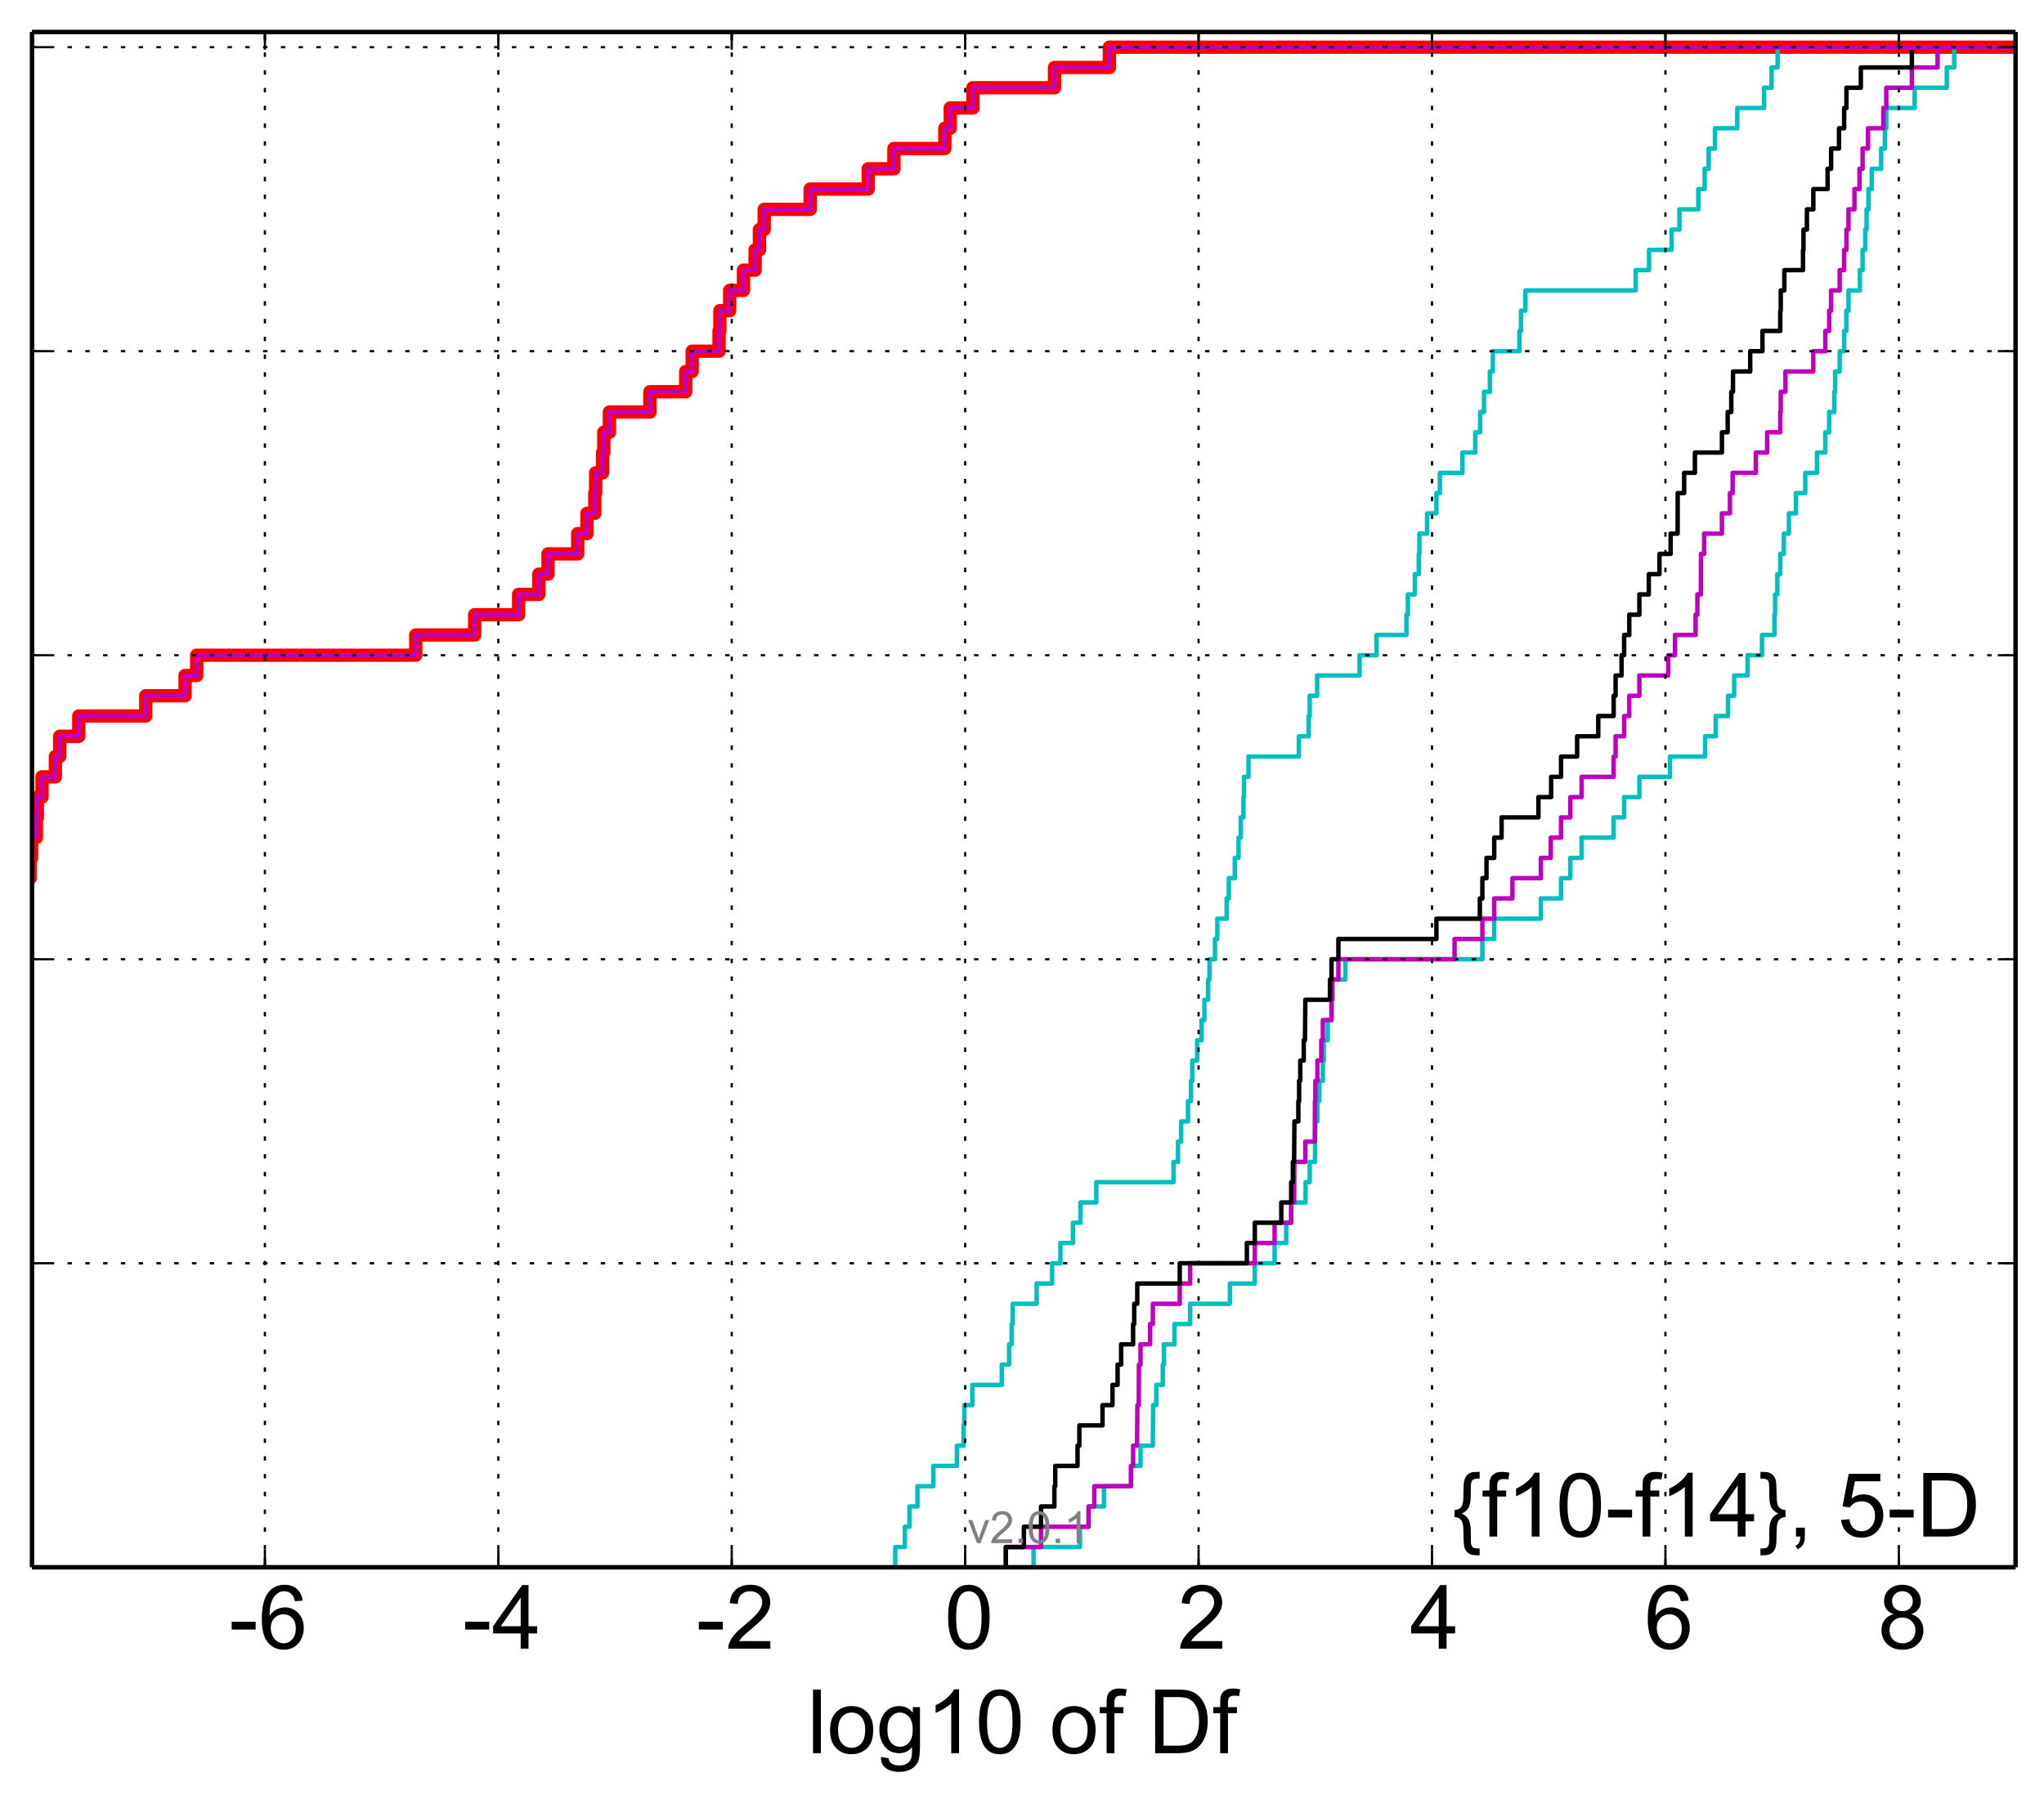 <?xml version="1.0" encoding="utf-8" standalone="no"?>
<!DOCTYPE svg PUBLIC "-//W3C//DTD SVG 1.1//EN"
  "http://www.w3.org/Graphics/SVG/1.1/DTD/svg11.dtd">
<!-- Created with matplotlib (http://matplotlib.org/) -->
<svg height="406pt" version="1.1" viewBox="0 0 460 406" width="460pt" xmlns="http://www.w3.org/2000/svg" xmlns:xlink="http://www.w3.org/1999/xlink">
 <defs>
  <style type="text/css">
*{stroke-linecap:butt;stroke-linejoin:round;}
  </style>
 </defs>
 <g id="figure_1">
  <g id="patch_1">
   <path d="
M0 406.059
L460.8 406.059
L460.8 0
L0 0
z
" style="fill:#ffffff;"/>
  </g>
  <g id="axes_1">
   <g id="patch_2">
    <path d="
M7.2 352.8
L453.6 352.8
L453.6 7.2
L7.2 7.2
z
" style="fill:#ffffff;"/>
   </g>
   <g id="line2d_1">
    <path clip-path="url(#p5bee155178)" d="
M-1 234.178
L-0.733 234.178
L-0.733 229.616
L-0.316 229.616
L-0.316 225.053
L1.65 225.053
L1.65 220.491
L2.1 220.491
L2.1 215.929
L4.214 215.929
L4.214 211.366
L4.353 211.366
L4.373 202.242
L4.646 202.242
L4.646 197.679
L6.798 197.679
L6.798 193.117
L7.117 193.117
L7.117 188.554
L8.185 188.554
L8.185 183.992
L8.407 183.992
L8.407 179.43
L9.455 179.43
L9.455 174.867
L12.466 174.867
L12.466 170.305
L13.436 170.305
L13.436 165.743
L17.733 165.743
L17.733 161.18
L32.804 161.18
L32.804 156.618
L41.658 156.618
L41.658 152.055
L44.27 152.055
L44.27 147.493
L93.57 147.493
L93.57 142.931
L106.831 142.931
L106.831 138.368
L116.717 138.368
L116.717 133.806
L121.272 133.806
L121.272 129.244
L123.339 129.244
L123.339 124.681
L130.014 124.681
L130.014 120.119
L132.097 120.119
L132.097 115.556
L133.861 115.556
L133.861 110.994
L134.061 110.994
L134.061 106.432
L135.617 106.432
L135.617 101.869
L135.889 101.869
L135.889 97.307
L137.153 97.307
L137.153 92.745
L146.277 92.745
L146.277 88.182
L154.323 88.182
L154.323 83.62
L155.782 83.62
L155.782 79.057
L161.827 79.057
L161.827 74.495
L162.006 74.495
L162.006 69.933
L164.215 69.933
L164.215 65.37
L167.326 65.37
L167.326 60.808
L169.938 60.808
L169.938 56.245
L170.92 56.245
L170.92 51.683
L171.988 51.683
L171.988 47.121
L182.342 47.121
L182.342 42.558
L195.395 42.558
L195.395 37.996
L201.181 37.996
L201.181 33.434
L212.637 33.434
L212.637 28.871
L213.859 28.871
L213.859 24.309
L218.961 24.309
L218.961 19.747
L237.32 19.747
L237.32 15.184
L249.676 15.184
L249.676 10.622
L249.676 10.622
L453.6 10.622
L453.6 10.622" style="fill:none;stroke:#ff0000;stroke-linecap:square;stroke-width:3.0;"/>
   </g>
   <g id="line2d_2">
    <path clip-path="url(#p5bee155178)" d="
M232.606 352.8
L232.606 348.238
L243.043 348.238
L243.043 343.675
L244.991 343.675
L244.991 339.113
L248.444 339.113
L248.444 334.55
L254.535 334.55
L254.535 329.988
L256.675 329.988
L256.675 325.426
L259.448 325.426
L259.509 316.301
L260.219 316.301
L260.219 311.739
L261.684 311.739
L261.684 307.176
L261.951 307.176
L261.951 302.614
L264.322 302.614
L264.322 298.051
L267.848 298.051
L267.848 293.489
L276.792 293.489
L276.792 288.927
L282.394 288.927
L282.394 284.364
L286.848 284.364
L286.848 279.802
L289.463 279.802
L289.463 275.24
L290.583 275.24
L290.583 270.677
L293.814 270.677
L293.814 266.115
L294.755 266.115
L294.755 261.552
L295.926 261.552
L296.02 252.428
L296.484 252.428
L296.484 247.865
L296.919 247.865
L296.919 243.303
L297.707 243.303
L297.707 238.741
L297.923 238.741
L297.923 234.178
L298.798 234.178
L298.798 229.616
L299.654 229.616
L299.654 225.053
L299.836 225.053
L299.836 220.491
L302.786 220.491
L302.786 215.929
L333.609 215.929
L333.609 211.366
L336.275 211.366
L336.275 206.804
L346.777 206.804
L346.777 202.242
L351.312 202.242
L351.312 197.679
L353.403 197.679
L353.403 193.117
L355.939 193.117
L355.939 188.554
L363.154 188.554
L363.154 183.992
L365.512 183.992
L365.512 179.43
L368.94 179.43
L368.94 174.867
L375.816 174.867
L375.816 170.305
L383.729 170.305
L383.729 165.743
L386.122 165.743
L386.122 161.18
L388.89 161.18
L388.89 156.618
L390.276 156.618
L390.276 152.055
L393.287 152.055
L393.287 147.493
L396.541 147.493
L396.541 142.931
L399.335 142.931
L399.335 138.368
L399.488 138.368
L399.488 133.806
L399.99 133.806
L399.99 129.244
L400.647 129.244
L400.647 124.681
L401.458 124.681
L401.458 120.119
L402.592 120.119
L402.592 115.556
L404.168 115.556
L404.168 110.994
L406.282 110.994
L406.282 106.432
L408.899 106.432
L408.899 101.869
L410.784 101.869
L410.784 97.307
L411.656 97.307
L411.656 92.745
L412.816 92.745
L412.816 88.182
L412.992 88.182
L412.992 83.62
L414.019 83.62
L414.019 79.057
L415.028 79.057
L415.028 74.495
L415.514 74.495
L415.514 69.933
L416.004 69.933
L416.004 65.37
L418.569 65.37
L418.569 60.808
L419.175 60.808
L419.175 56.245
L419.773 56.245
L419.773 51.683
L420.073 51.683
L420.073 47.121
L420.507 47.121
L420.507 42.558
L421.243 42.558
L421.243 37.996
L423.352 37.996
L423.352 33.434
L424.197 33.434
L424.197 28.871
L424.508 28.871
L424.508 24.309
L430.896 24.309
L430.896 19.747
L438.124 19.747
L438.124 15.184
L439.787 15.184
L439.787 10.622
L439.787 10.622
L453.6 10.622
L453.6 10.622" style="fill:none;stroke:#00bfbf;stroke-linecap:square;"/>
   </g>
   <g id="line2d_3">
    <path clip-path="url(#p5bee155178)" d="
M226.367 352.8
L226.367 348.238
L234.286 348.238
L234.286 343.675
L244.991 343.675
L244.991 339.113
L246.266 339.113
L246.266 334.55
L254.535 334.55
L254.535 329.988
L255.005 329.988
L255.005 325.426
L255.892 325.426
L255.972 316.301
L256.277 316.301
L256.318 307.176
L256.675 307.176
L256.675 302.614
L258.834 302.614
L258.834 298.051
L259.448 298.051
L259.448 293.489
L265.503 293.489
L265.503 288.927
L267.848 288.927
L267.848 284.364
L282.394 284.364
L282.394 279.802
L286.848 279.802
L286.848 275.24
L290.583 275.24
L290.583 270.677
L291.235 270.677
L291.308 261.552
L293.769 261.552
L293.769 256.99
L295.888 256.99
L295.926 247.865
L296.02 247.865
L296.02 243.303
L296.484 243.303
L296.484 238.741
L297.354 238.741
L297.354 234.178
L297.707 234.178
L297.707 229.616
L299.654 229.616
L299.654 225.053
L299.836 225.053
L299.836 220.491
L301.207 220.491
L301.207 215.929
L327.35 215.929
L327.35 211.366
L333.609 211.366
L333.609 206.804
L336.275 206.804
L336.275 202.242
L340.368 202.242
L340.368 197.679
L346.777 197.679
L346.777 193.117
L348.996 193.117
L348.996 188.554
L351.312 188.554
L351.312 183.992
L353.403 183.992
L353.403 179.43
L355.939 179.43
L355.939 174.867
L363.154 174.867
L363.154 170.305
L363.591 170.305
L363.591 165.743
L365.512 165.743
L365.512 161.18
L366.667 161.18
L366.667 156.618
L368.94 156.618
L368.94 152.055
L375.432 152.055
L375.432 147.493
L376.971 147.493
L376.971 142.931
L381.593 142.931
L381.593 138.368
L381.997 138.368
L381.997 133.806
L382.78 133.806
L382.804 124.681
L383.513 124.681
L383.513 120.119
L387.521 120.119
L387.521 115.556
L389.324 115.556
L389.324 110.994
L389.93 110.994
L389.93 106.432
L395.155 106.432
L395.155 101.869
L397.693 101.869
L397.693 97.307
L400.647 97.307
L400.647 92.745
L400.759 92.745
L400.759 88.182
L401.818 88.182
L401.818 83.62
L408.087 83.62
L408.087 79.057
L410.784 79.057
L410.784 74.495
L411.656 74.495
L411.656 69.933
L412.092 69.933
L412.092 65.37
L414.019 65.37
L414.019 60.808
L415.028 60.808
L415.028 56.245
L415.54 56.245
L415.54 51.683
L416.004 51.683
L416.004 47.121
L417.345 47.121
L417.345 42.558
L418.475 42.558
L418.475 37.996
L419.175 37.996
L419.175 33.434
L420.399 33.434
L420.399 28.871
L423.836 28.871
L423.836 24.309
L424.508 24.309
L424.508 19.747
L430.262 19.747
L430.262 15.184
L436.051 15.184
L436.051 10.622
L436.051 10.622
L453.6 10.622
L453.6 10.622" style="fill:none;stroke:#bf00bf;stroke-linecap:square;"/>
   </g>
   <g id="line2d_4">
    <path clip-path="url(#p5bee155178)" d="
M226.367 352.8
L226.367 348.238
L230.428 348.238
L230.428 343.675
L234.286 343.675
L234.286 339.113
L237.289 339.113
L237.289 334.55
L237.481 334.55
L237.481 329.988
L242.497 329.988
L242.497 325.426
L242.911 325.426
L242.911 320.863
L248.122 320.863
L248.122 316.301
L250.366 316.301
L250.366 311.739
L251.515 311.739
L251.515 307.176
L252.31 307.176
L252.31 302.614
L255.005 302.614
L255.005 298.051
L255.256 298.051
L255.256 293.489
L255.939 293.489
L255.939 288.927
L265.503 288.927
L265.503 284.364
L280.607 284.364
L280.607 279.802
L282.394 279.802
L282.394 275.24
L288.357 275.24
L288.357 270.677
L290.583 270.677
L290.583 266.115
L290.957 266.115
L290.957 261.552
L291.235 261.552
L291.308 252.428
L292.194 252.428
L292.194 247.865
L292.367 247.865
L292.367 243.303
L292.624 243.303
L292.624 238.741
L293.401 238.741
L293.401 234.178
L293.679 234.178
L293.769 225.053
L299.304 225.053
L299.304 220.491
L299.654 220.491
L299.654 215.929
L301.207 215.929
L301.207 211.366
L323.261 211.366
L323.261 206.804
L333.039 206.804
L333.039 202.242
L333.609 202.242
L333.609 197.679
L334.533 197.679
L334.533 193.117
L336.275 193.117
L336.275 188.554
L337.929 188.554
L337.929 183.992
L346.224 183.992
L346.224 179.43
L349.08 179.43
L349.08 174.867
L351.312 174.867
L351.312 170.305
L354.933 170.305
L354.933 165.743
L359.689 165.743
L359.689 161.18
L363.154 161.18
L363.154 156.618
L363.591 156.618
L363.591 152.055
L364.928 152.055
L364.928 147.493
L365.512 147.493
L365.512 142.931
L366.667 142.931
L366.667 138.368
L368.94 138.368
L368.94 133.806
L371.062 133.806
L371.062 129.244
L373.459 129.244
L373.459 124.681
L375.972 124.681
L375.972 120.119
L377.545 120.119
L377.569 110.994
L379.016 110.994
L379.016 106.432
L381.439 106.432
L381.439 101.869
L387.521 101.869
L387.521 97.307
L388.815 97.307
L388.815 92.745
L389.625 92.745
L389.625 88.182
L390.006 88.182
L390.006 83.62
L393.883 83.62
L393.883 79.057
L396.64 79.057
L396.64 74.495
L400.647 74.495
L400.647 69.933
L400.759 69.933
L400.759 65.37
L401.567 65.37
L401.567 60.808
L405.765 60.808
L405.765 56.245
L405.877 56.245
L405.877 51.683
L406.645 51.683
L406.645 47.121
L408.087 47.121
L408.087 42.558
L411.301 42.558
L411.301 37.996
L412.092 37.996
L412.092 33.434
L413.867 33.434
L413.867 28.871
L415.028 28.871
L415.028 24.309
L415.54 24.309
L415.54 19.747
L418.781 19.747
L418.781 15.184
L430.262 15.184
L430.262 10.622
L430.262 10.622
L453.6 10.622
L453.6 10.622" style="fill:none;stroke:#000000;stroke-linecap:square;"/>
   </g>
   <g id="line2d_5">
    <path clip-path="url(#p5bee155178)" d="
M201.481 352.8
L201.481 348.238
L203.645 348.238
L203.645 343.675
L204.677 343.675
L204.677 339.113
L206.472 339.113
L206.472 334.55
L210.057 334.55
L210.057 329.988
L215.356 329.988
L215.356 325.426
L216.84 325.426
L216.84 320.863
L217.025 320.863
L217.025 316.301
L218.825 316.301
L218.825 311.739
L225.447 311.739
L225.447 307.176
L227.102 307.176
L227.102 302.614
L227.675 302.614
L227.675 298.051
L227.907 298.051
L227.907 293.489
L233.292 293.489
L233.292 288.927
L236.779 288.927
L236.779 284.364
L238.639 284.364
L238.639 279.802
L241.463 279.802
L241.463 275.24
L243.165 275.24
L243.165 270.677
L246.718 270.677
L246.718 266.115
L264.1 266.115
L264.1 261.552
L265.109 261.552
L265.109 256.99
L265.82 256.99
L265.82 252.428
L267.354 252.428
L267.354 247.865
L268.042 247.865
L268.042 243.303
L268.317 243.303
L268.317 238.741
L269.422 238.741
L269.422 234.178
L270.424 234.178
L270.424 229.616
L271.044 229.616
L271.044 225.053
L271.903 225.053
L271.903 220.491
L272.197 220.491
L272.197 215.929
L273.437 215.929
L273.437 211.366
L273.953 211.366
L273.953 206.804
L276.062 206.804
L276.062 202.242
L276.545 202.242
L276.545 197.679
L277.885 197.679
L277.885 193.117
L278.729 193.117
L278.729 188.554
L279.243 188.554
L279.243 183.992
L279.832 183.992
L279.832 179.43
L279.958 179.43
L279.958 174.867
L280.975 174.867
L280.975 170.305
L292.314 170.305
L292.314 165.743
L294.517 165.743
L294.517 161.18
L294.745 161.18
L294.745 156.618
L296.427 156.618
L296.427 152.055
L305.97 152.055
L305.97 147.493
L309.797 147.493
L309.797 142.931
L316.519 142.931
L316.519 138.368
L316.844 138.368
L316.844 133.806
L318.414 133.806
L318.414 129.244
L319.293 129.244
L319.293 124.681
L319.436 124.681
L319.436 120.119
L321.164 120.119
L321.164 115.556
L323.261 115.556
L323.261 110.994
L324.048 110.994
L324.048 106.432
L329.12 106.432
L329.12 101.869
L331.999 101.869
L331.999 97.307
L333.102 97.307
L333.102 92.745
L333.971 92.745
L333.971 88.182
L335.29 88.182
L335.29 83.62
L335.972 83.62
L335.972 79.057
L341.942 79.057
L341.942 74.495
L342.295 74.495
L342.295 69.933
L343.295 69.933
L343.295 65.37
L368.111 65.37
L368.111 60.808
L371.118 60.808
L371.118 56.245
L376.192 56.245
L376.192 51.683
L377.958 51.683
L377.958 47.121
L382.214 47.121
L382.214 42.558
L383.637 42.558
L383.637 37.996
L384.529 37.996
L384.529 33.434
L385.958 33.434
L385.958 28.871
L390.971 28.871
L390.971 24.309
L397.012 24.309
L397.012 19.747
L398.69 19.747
L398.69 15.184
L400.051 15.184
L400.051 10.622
L400.051 10.622
L453.6 10.622
L453.6 10.622" style="fill:none;stroke:#00bfbf;stroke-linecap:square;"/>
   </g>
   <g id="line2d_6">
    <path clip-path="url(#p5bee155178)" d="
M-1 234.178
L-0.733 234.178
L-0.733 229.616
L-0.316 229.616
L-0.316 225.053
L1.65 225.053
L1.65 220.491
L2.1 220.491
L2.1 215.929
L4.214 215.929
L4.214 211.366
L4.353 211.366
L4.373 202.242
L4.646 202.242
L4.646 197.679
L6.798 197.679
L6.798 193.117
L7.117 193.117
L7.117 188.554
L8.185 188.554
L8.185 183.992
L8.407 183.992
L8.407 179.43
L9.455 179.43
L9.455 174.867
L12.466 174.867
L12.466 170.305
L13.436 170.305
L13.436 165.743
L17.733 165.743
L17.733 161.18
L32.804 161.18
L32.804 156.618
L41.658 156.618
L41.658 152.055
L44.27 152.055
L44.27 147.493
L93.57 147.493
L93.57 142.931
L106.831 142.931
L106.831 138.368
L116.717 138.368
L116.717 133.806
L121.272 133.806
L121.272 129.244
L123.339 129.244
L123.339 124.681
L130.014 124.681
L130.014 120.119
L132.097 120.119
L132.097 115.556
L133.861 115.556
L133.861 110.994
L134.061 110.994
L134.061 106.432
L135.617 106.432
L135.617 101.869
L135.889 101.869
L135.889 97.307
L137.153 97.307
L137.153 92.745
L146.277 92.745
L146.277 88.182
L154.323 88.182
L154.323 83.62
L155.782 83.62
L155.782 79.057
L161.827 79.057
L161.827 74.495
L162.006 74.495
L162.006 69.933
L164.215 69.933
L164.215 65.37
L167.326 65.37
L167.326 60.808
L169.938 60.808
L169.938 56.245
L170.92 56.245
L170.92 51.683
L171.988 51.683
L171.988 47.121
L182.342 47.121
L182.342 42.558
L195.395 42.558
L195.395 37.996
L201.181 37.996
L201.181 33.434
L212.637 33.434
L212.637 28.871
L213.859 28.871
L213.859 24.309
L218.961 24.309
L218.961 19.747
L237.32 19.747
L237.32 15.184
L249.676 15.184
L249.676 10.622
L249.676 10.622
L453.6 10.622
L453.6 10.622" style="fill:none;stroke:#bf00bf;stroke-linecap:square;"/>
   </g>
   <g id="matplotlib.axis_1">
    <g id="xtick_1"/>
    <g id="xtick_2">
     <g id="line2d_7">
      <path clip-path="url(#p5bee155178)" d="
M59.617 352.8
L59.617 7.2" style="fill:none;stroke:#000000;stroke-dasharray:1,3;stroke-dashoffset:0.0;stroke-width:0.5;"/>
     </g>
     <g id="line2d_8">
      <defs>
       <path d="
M0 0
L0 -4" id="m93b0483c22" style="stroke:#000000;stroke-width:0.5;"/>
      </defs>
      <g>
       <use style="stroke:#000000;stroke-width:0.5;" x="59.617" xlink:href="#m93b0483c22" y="352.8"/>
      </g>
     </g>
     <g id="line2d_9">
      <defs>
       <path d="
M0 0
L0 4" id="m741efc42ff" style="stroke:#000000;stroke-width:0.5;"/>
      </defs>
      <g>
       <use style="stroke:#000000;stroke-width:0.5;" x="59.617" xlink:href="#m741efc42ff" y="7.2"/>
      </g>
     </g>
     <g id="text_1">
      <!-- -6 -->
      <defs>
       <path d="
M3.172 21.484
L3.172 30.328
L30.172 30.328
L30.172 21.484
z
" id="ArialMT-2d"/>
       <path d="
M49.75 54.047
L41.016 53.375
Q39.844 58.547 37.703 60.891
Q34.125 64.656 28.906 64.656
Q24.703 64.656 21.531 62.312
Q17.391 59.281 14.984 53.469
Q12.594 47.656 12.5 36.922
Q15.672 41.75 20.266 44.094
Q24.859 46.438 29.891 46.438
Q38.672 46.438 44.844 39.969
Q51.031 33.5 51.031 23.25
Q51.031 16.5 48.125 10.719
Q45.219 4.938 40.141 1.859
Q35.062 -1.219 28.609 -1.219
Q17.625 -1.219 10.688 6.859
Q3.766 14.938 3.766 33.5
Q3.766 54.25 11.422 63.672
Q18.109 71.875 29.438 71.875
Q37.891 71.875 43.281 67.141
Q48.688 62.406 49.75 54.047
M13.875 23.188
Q13.875 18.656 15.797 14.5
Q17.719 10.359 21.188 8.172
Q24.656 6 28.469 6
Q34.031 6 38.031 10.484
Q42.047 14.984 42.047 22.703
Q42.047 30.125 38.078 34.391
Q34.125 38.672 28.125 38.672
Q22.172 38.672 18.016 34.391
Q13.875 30.125 13.875 23.188" id="ArialMT-36"/>
      </defs>
      <g transform="translate(51.502 371.116)scale(0.2 -0.2)">
       <use xlink:href="#ArialMT-2d"/>
       <use x="33.301" xlink:href="#ArialMT-36"/>
      </g>
     </g>
    </g>
    <g id="xtick_3">
     <g id="line2d_10">
      <path clip-path="url(#p5bee155178)" d="
M112.148 352.8
L112.148 7.2" style="fill:none;stroke:#000000;stroke-dasharray:1,3;stroke-dashoffset:0.0;stroke-width:0.5;"/>
     </g>
     <g id="line2d_11">
      <g>
       <use style="stroke:#000000;stroke-width:0.5;" x="112.148" xlink:href="#m93b0483c22" y="352.8"/>
      </g>
     </g>
     <g id="line2d_12">
      <g>
       <use style="stroke:#000000;stroke-width:0.5;" x="112.148" xlink:href="#m741efc42ff" y="7.2"/>
      </g>
     </g>
     <g id="text_2">
      <!-- -4 -->
      <defs>
       <path d="
M32.328 0
L32.328 17.141
L1.266 17.141
L1.266 25.203
L33.938 71.578
L41.109 71.578
L41.109 25.203
L50.781 25.203
L50.781 17.141
L41.109 17.141
L41.109 0
z

M32.328 25.203
L32.328 57.469
L9.906 25.203
z
" id="ArialMT-34"/>
      </defs>
      <g transform="translate(104.058 371.116)scale(0.2 -0.2)">
       <use xlink:href="#ArialMT-2d"/>
       <use x="33.301" xlink:href="#ArialMT-34"/>
      </g>
     </g>
    </g>
    <g id="xtick_4">
     <g id="line2d_13">
      <path clip-path="url(#p5bee155178)" d="
M164.679 352.8
L164.679 7.2" style="fill:none;stroke:#000000;stroke-dasharray:1,3;stroke-dashoffset:0.0;stroke-width:0.5;"/>
     </g>
     <g id="line2d_14">
      <g>
       <use style="stroke:#000000;stroke-width:0.5;" x="164.679" xlink:href="#m93b0483c22" y="352.8"/>
      </g>
     </g>
     <g id="line2d_15">
      <g>
       <use style="stroke:#000000;stroke-width:0.5;" x="164.679" xlink:href="#m741efc42ff" y="7.2"/>
      </g>
     </g>
     <g id="text_3">
      <!-- -2 -->
      <defs>
       <path d="
M50.344 8.453
L50.344 0
L3.031 0
Q2.938 3.172 4.047 6.109
Q5.859 10.938 9.828 15.625
Q13.812 20.312 21.344 26.469
Q33.016 36.031 37.109 41.625
Q41.219 47.219 41.219 52.203
Q41.219 57.422 37.469 61
Q33.734 64.594 27.734 64.594
Q21.391 64.594 17.578 60.781
Q13.766 56.984 13.719 50.25
L4.688 51.172
Q5.609 61.281 11.656 66.578
Q17.719 71.875 27.938 71.875
Q38.234 71.875 44.234 66.156
Q50.25 60.453 50.25 52
Q50.25 47.703 48.484 43.547
Q46.734 39.406 42.656 34.812
Q38.578 30.219 29.109 22.219
Q21.188 15.578 18.938 13.203
Q16.703 10.844 15.234 8.453
z
" id="ArialMT-32"/>
      </defs>
      <g transform="translate(156.633 371.116)scale(0.2 -0.2)">
       <use xlink:href="#ArialMT-2d"/>
       <use x="33.301" xlink:href="#ArialMT-32"/>
      </g>
     </g>
    </g>
    <g id="xtick_5">
     <g id="line2d_16">
      <path clip-path="url(#p5bee155178)" d="
M217.21 352.8
L217.21 7.2" style="fill:none;stroke:#000000;stroke-dasharray:1,3;stroke-dashoffset:0.0;stroke-width:0.5;"/>
     </g>
     <g id="line2d_17">
      <g>
       <use style="stroke:#000000;stroke-width:0.5;" x="217.21" xlink:href="#m93b0483c22" y="352.8"/>
      </g>
     </g>
     <g id="line2d_18">
      <g>
       <use style="stroke:#000000;stroke-width:0.5;" x="217.21" xlink:href="#m741efc42ff" y="7.2"/>
      </g>
     </g>
     <g id="text_4">
      <!-- 0 -->
      <defs>
       <path d="
M4.156 35.297
Q4.156 48 6.766 55.734
Q9.375 63.484 14.516 67.672
Q19.672 71.875 27.484 71.875
Q33.25 71.875 37.594 69.547
Q41.938 67.234 44.766 62.859
Q47.609 58.5 49.219 52.219
Q50.828 45.953 50.828 35.297
Q50.828 22.703 48.234 14.969
Q45.656 7.234 40.5 3
Q35.359 -1.219 27.484 -1.219
Q17.141 -1.219 11.234 6.203
Q4.156 15.141 4.156 35.297
M13.188 35.297
Q13.188 17.672 17.312 11.828
Q21.438 6 27.484 6
Q33.547 6 37.672 11.859
Q41.797 17.719 41.797 35.297
Q41.797 52.984 37.672 58.781
Q33.547 64.594 27.391 64.594
Q21.344 64.594 17.719 59.469
Q13.188 52.938 13.188 35.297" id="ArialMT-30"/>
      </defs>
      <g transform="translate(212.543 371.116)scale(0.2 -0.2)">
       <use xlink:href="#ArialMT-30"/>
      </g>
     </g>
    </g>
    <g id="xtick_6">
     <g id="line2d_19">
      <path clip-path="url(#p5bee155178)" d="
M269.741 352.8
L269.741 7.2" style="fill:none;stroke:#000000;stroke-dasharray:1,3;stroke-dashoffset:0.0;stroke-width:0.5;"/>
     </g>
     <g id="line2d_20">
      <g>
       <use style="stroke:#000000;stroke-width:0.5;" x="269.741" xlink:href="#m93b0483c22" y="352.8"/>
      </g>
     </g>
     <g id="line2d_21">
      <g>
       <use style="stroke:#000000;stroke-width:0.5;" x="269.741" xlink:href="#m741efc42ff" y="7.2"/>
      </g>
     </g>
     <g id="text_5">
      <!-- 2 -->
      <g transform="translate(265.001 371.116)scale(0.2 -0.2)">
       <use xlink:href="#ArialMT-32"/>
      </g>
     </g>
    </g>
    <g id="xtick_7">
     <g id="line2d_22">
      <path clip-path="url(#p5bee155178)" d="
M322.272 352.8
L322.272 7.2" style="fill:none;stroke:#000000;stroke-dasharray:1,3;stroke-dashoffset:0.0;stroke-width:0.5;"/>
     </g>
     <g id="line2d_23">
      <g>
       <use style="stroke:#000000;stroke-width:0.5;" x="322.272" xlink:href="#m93b0483c22" y="352.8"/>
      </g>
     </g>
     <g id="line2d_24">
      <g>
       <use style="stroke:#000000;stroke-width:0.5;" x="322.272" xlink:href="#m741efc42ff" y="7.2"/>
      </g>
     </g>
     <g id="text_6">
      <!-- 4 -->
      <g transform="translate(317.321 371.116)scale(0.2 -0.2)">
       <use xlink:href="#ArialMT-34"/>
      </g>
     </g>
    </g>
    <g id="xtick_8">
     <g id="line2d_25">
      <path clip-path="url(#p5bee155178)" d="
M374.803 352.8
L374.803 7.2" style="fill:none;stroke:#000000;stroke-dasharray:1,3;stroke-dashoffset:0.0;stroke-width:0.5;"/>
     </g>
     <g id="line2d_26">
      <g>
       <use style="stroke:#000000;stroke-width:0.5;" x="374.803" xlink:href="#m93b0483c22" y="352.8"/>
      </g>
     </g>
     <g id="line2d_27">
      <g>
       <use style="stroke:#000000;stroke-width:0.5;" x="374.803" xlink:href="#m741efc42ff" y="7.2"/>
      </g>
     </g>
     <g id="text_7">
      <!-- 6 -->
      <g transform="translate(370.077 371.116)scale(0.2 -0.2)">
       <use xlink:href="#ArialMT-36"/>
      </g>
     </g>
    </g>
    <g id="xtick_9">
     <g id="line2d_28">
      <path clip-path="url(#p5bee155178)" d="
M427.334 352.8
L427.334 7.2" style="fill:none;stroke:#000000;stroke-dasharray:1,3;stroke-dashoffset:0.0;stroke-width:0.5;"/>
     </g>
     <g id="line2d_29">
      <g>
       <use style="stroke:#000000;stroke-width:0.5;" x="427.334" xlink:href="#m93b0483c22" y="352.8"/>
      </g>
     </g>
     <g id="line2d_30">
      <g>
       <use style="stroke:#000000;stroke-width:0.5;" x="427.334" xlink:href="#m741efc42ff" y="7.2"/>
      </g>
     </g>
     <g id="text_8">
      <!-- 8 -->
      <defs>
       <path d="
M17.672 38.812
Q12.203 40.828 9.562 44.531
Q6.938 48.25 6.938 53.422
Q6.938 61.234 12.547 66.547
Q18.172 71.875 27.484 71.875
Q36.859 71.875 42.578 66.422
Q48.297 60.984 48.297 53.172
Q48.297 48.188 45.672 44.5
Q43.062 40.828 37.75 38.812
Q44.344 36.672 47.781 31.875
Q51.219 27.094 51.219 20.453
Q51.219 11.281 44.719 5.031
Q38.234 -1.219 27.641 -1.219
Q17.047 -1.219 10.547 5.047
Q4.047 11.328 4.047 20.703
Q4.047 27.688 7.594 32.391
Q11.141 37.109 17.672 38.812
M15.922 53.719
Q15.922 48.641 19.188 45.406
Q22.469 42.188 27.688 42.188
Q32.766 42.188 36.016 45.375
Q39.266 48.578 39.266 53.219
Q39.266 58.062 35.906 61.359
Q32.562 64.656 27.594 64.656
Q22.562 64.656 19.234 61.422
Q15.922 58.203 15.922 53.719
M13.094 20.656
Q13.094 16.891 14.875 13.375
Q16.656 9.859 20.172 7.922
Q23.688 6 27.734 6
Q34.031 6 38.125 10.047
Q42.234 14.109 42.234 20.359
Q42.234 26.703 38.016 30.859
Q33.797 35.016 27.438 35.016
Q21.234 35.016 17.156 30.906
Q13.094 26.812 13.094 20.656" id="ArialMT-38"/>
      </defs>
      <g transform="translate(422.617 371.116)scale(0.2 -0.2)">
       <use xlink:href="#ArialMT-38"/>
      </g>
     </g>
    </g>
    <g id="xtick_10"/>
    <g id="xtick_11">
     <g id="line2d_31">
      <defs>
       <path d="
M0 0
L0 -2" id="m177f7580d0" style="stroke:#000000;stroke-width:0.5;"/>
      </defs>
      <g>
       <use style="stroke:#000000;stroke-width:0.5;" x="59.617" xlink:href="#m177f7580d0" y="352.8"/>
      </g>
     </g>
     <g id="line2d_32">
      <defs>
       <path d="
M0 0
L0 2" id="m5284c7e2a0" style="stroke:#000000;stroke-width:0.5;"/>
      </defs>
      <g>
       <use style="stroke:#000000;stroke-width:0.5;" x="59.617" xlink:href="#m5284c7e2a0" y="7.2"/>
      </g>
     </g>
    </g>
    <g id="xtick_12">
     <g id="line2d_33">
      <g>
       <use style="stroke:#000000;stroke-width:0.5;" x="112.148" xlink:href="#m177f7580d0" y="352.8"/>
      </g>
     </g>
     <g id="line2d_34">
      <g>
       <use style="stroke:#000000;stroke-width:0.5;" x="112.148" xlink:href="#m5284c7e2a0" y="7.2"/>
      </g>
     </g>
    </g>
    <g id="xtick_13">
     <g id="line2d_35">
      <g>
       <use style="stroke:#000000;stroke-width:0.5;" x="164.679" xlink:href="#m177f7580d0" y="352.8"/>
      </g>
     </g>
     <g id="line2d_36">
      <g>
       <use style="stroke:#000000;stroke-width:0.5;" x="164.679" xlink:href="#m5284c7e2a0" y="7.2"/>
      </g>
     </g>
    </g>
    <g id="xtick_14">
     <g id="line2d_37">
      <g>
       <use style="stroke:#000000;stroke-width:0.5;" x="217.21" xlink:href="#m177f7580d0" y="352.8"/>
      </g>
     </g>
     <g id="line2d_38">
      <g>
       <use style="stroke:#000000;stroke-width:0.5;" x="217.21" xlink:href="#m5284c7e2a0" y="7.2"/>
      </g>
     </g>
    </g>
    <g id="xtick_15">
     <g id="line2d_39">
      <g>
       <use style="stroke:#000000;stroke-width:0.5;" x="269.741" xlink:href="#m177f7580d0" y="352.8"/>
      </g>
     </g>
     <g id="line2d_40">
      <g>
       <use style="stroke:#000000;stroke-width:0.5;" x="269.741" xlink:href="#m5284c7e2a0" y="7.2"/>
      </g>
     </g>
    </g>
    <g id="xtick_16">
     <g id="line2d_41">
      <g>
       <use style="stroke:#000000;stroke-width:0.5;" x="322.272" xlink:href="#m177f7580d0" y="352.8"/>
      </g>
     </g>
     <g id="line2d_42">
      <g>
       <use style="stroke:#000000;stroke-width:0.5;" x="322.272" xlink:href="#m5284c7e2a0" y="7.2"/>
      </g>
     </g>
    </g>
    <g id="xtick_17">
     <g id="line2d_43">
      <g>
       <use style="stroke:#000000;stroke-width:0.5;" x="374.803" xlink:href="#m177f7580d0" y="352.8"/>
      </g>
     </g>
     <g id="line2d_44">
      <g>
       <use style="stroke:#000000;stroke-width:0.5;" x="374.803" xlink:href="#m5284c7e2a0" y="7.2"/>
      </g>
     </g>
    </g>
    <g id="xtick_18">
     <g id="line2d_45">
      <g>
       <use style="stroke:#000000;stroke-width:0.5;" x="427.334" xlink:href="#m177f7580d0" y="352.8"/>
      </g>
     </g>
     <g id="line2d_46">
      <g>
       <use style="stroke:#000000;stroke-width:0.5;" x="427.334" xlink:href="#m5284c7e2a0" y="7.2"/>
      </g>
     </g>
    </g>
    <g id="text_9">
     <!-- log10 of Df -->
     <defs>
      <path d="
M4.984 -4.297
L13.531 -5.562
Q14.062 -9.516 16.5 -11.328
Q19.781 -13.766 25.438 -13.766
Q31.547 -13.766 34.859 -11.328
Q38.188 -8.891 39.359 -4.5
Q40.047 -1.812 39.984 6.781
Q34.234 0 25.641 0
Q14.938 0 9.078 7.719
Q3.219 15.438 3.219 26.219
Q3.219 33.641 5.906 39.906
Q8.594 46.188 13.688 49.609
Q18.797 53.031 25.688 53.031
Q34.859 53.031 40.828 45.609
L40.828 51.859
L48.922 51.859
L48.922 7.031
Q48.922 -5.078 46.453 -10.125
Q44 -15.188 38.641 -18.109
Q33.297 -21.047 25.484 -21.047
Q16.219 -21.047 10.5 -16.875
Q4.781 -12.703 4.984 -4.297
M12.25 26.859
Q12.25 16.656 16.297 11.969
Q20.359 7.281 26.469 7.281
Q32.516 7.281 36.609 11.938
Q40.719 16.609 40.719 26.562
Q40.719 36.078 36.5 40.906
Q32.281 45.75 26.312 45.75
Q20.453 45.75 16.344 40.984
Q12.25 36.234 12.25 26.859" id="ArialMT-67"/>
      <path d="
M8.688 0
L8.688 45.016
L0.922 45.016
L0.922 51.859
L8.688 51.859
L8.688 57.375
Q8.688 62.594 9.625 65.141
Q10.891 68.562 14.078 70.672
Q17.281 72.797 23.047 72.797
Q26.766 72.797 31.25 71.922
L29.938 64.266
Q27.203 64.75 24.75 64.75
Q20.75 64.75 19.094 63.031
Q17.438 61.328 17.438 56.641
L17.438 51.859
L27.547 51.859
L27.547 45.016
L17.438 45.016
L17.438 0
z
" id="ArialMT-66"/>
      <path d="
M7.719 0
L7.719 71.578
L32.375 71.578
Q40.719 71.578 45.125 70.562
Q51.266 69.141 55.609 65.438
Q61.281 60.641 64.078 53.188
Q66.891 45.75 66.891 36.188
Q66.891 28.031 64.984 21.734
Q63.094 15.438 60.109 11.297
Q57.125 7.172 53.578 4.797
Q50.047 2.438 45.047 1.219
Q40.047 0 33.547 0
z

M17.188 8.453
L32.469 8.453
Q39.547 8.453 43.578 9.766
Q47.609 11.078 50 13.484
Q53.375 16.844 55.25 22.531
Q57.125 28.219 57.125 36.328
Q57.125 47.562 53.438 53.594
Q49.75 59.625 44.484 61.672
Q40.672 63.141 32.234 63.141
L17.188 63.141
z
" id="ArialMT-44"/>
      <path d="
M6.391 0
L6.391 71.578
L15.188 71.578
L15.188 0
z
" id="ArialMT-6c"/>
      <path d="
M3.328 25.922
Q3.328 40.328 11.328 47.266
Q18.016 53.031 27.641 53.031
Q38.328 53.031 45.109 46.016
Q51.906 39.016 51.906 26.656
Q51.906 16.656 48.906 10.906
Q45.906 5.172 40.156 2
Q34.422 -1.172 27.641 -1.172
Q16.75 -1.172 10.031 5.812
Q3.328 12.797 3.328 25.922
M12.359 25.922
Q12.359 15.969 16.703 11.016
Q21.047 6.062 27.641 6.062
Q34.188 6.062 38.531 11.031
Q42.875 16.016 42.875 26.219
Q42.875 35.844 38.5 40.797
Q34.125 45.75 27.641 45.75
Q21.047 45.75 16.703 40.812
Q12.359 35.891 12.359 25.922" id="ArialMT-6f"/>
      <path d="
M37.25 0
L28.469 0
L28.469 56
Q25.297 52.984 20.141 49.953
Q14.984 46.922 10.891 45.406
L10.891 53.906
Q18.266 57.375 23.781 62.297
Q29.297 67.234 31.594 71.875
L37.25 71.875
z
" id="ArialMT-31"/>
      <path id="ArialMT-20"/>
     </defs>
     <g transform="translate(181.692 394.65)scale(0.2 -0.2)">
      <use xlink:href="#ArialMT-6c"/>
      <use x="22.217" xlink:href="#ArialMT-6f"/>
      <use x="77.832" xlink:href="#ArialMT-67"/>
      <use x="133.447" xlink:href="#ArialMT-31"/>
      <use x="189.062" xlink:href="#ArialMT-30"/>
      <use x="244.678" xlink:href="#ArialMT-20"/>
      <use x="272.461" xlink:href="#ArialMT-6f"/>
      <use x="328.076" xlink:href="#ArialMT-66"/>
      <use x="355.859" xlink:href="#ArialMT-20"/>
      <use x="383.643" xlink:href="#ArialMT-44"/>
      <use x="455.859" xlink:href="#ArialMT-66"/>
     </g>
    </g>
   </g>
   <g id="matplotlib.axis_2">
    <g id="ytick_1">
     <g id="line2d_47">
      <path clip-path="url(#p5bee155178)" d="
M7.2 352.8
L453.6 352.8" style="fill:none;stroke:#000000;stroke-dasharray:1,3;stroke-dashoffset:0.0;stroke-width:0.5;"/>
     </g>
     <g id="line2d_48">
      <defs>
       <path d="
M0 0
L4 0" id="m728421d6d4" style="stroke:#000000;stroke-width:0.5;"/>
      </defs>
      <g>
       <use style="stroke:#000000;stroke-width:0.5;" x="7.2" xlink:href="#m728421d6d4" y="352.8"/>
      </g>
     </g>
     <g id="line2d_49">
      <defs>
       <path d="
M0 0
L-4 0" id="mcb0005524f" style="stroke:#000000;stroke-width:0.5;"/>
      </defs>
      <g>
       <use style="stroke:#000000;stroke-width:0.5;" x="453.6" xlink:href="#mcb0005524f" y="352.8"/>
      </g>
     </g>
    </g>
    <g id="ytick_2">
     <g id="line2d_50">
      <path clip-path="url(#p5bee155178)" d="
M7.2 284.364
L453.6 284.364" style="fill:none;stroke:#000000;stroke-dasharray:1,3;stroke-dashoffset:0.0;stroke-width:0.5;"/>
     </g>
     <g id="line2d_51">
      <g>
       <use style="stroke:#000000;stroke-width:0.5;" x="7.2" xlink:href="#m728421d6d4" y="284.364"/>
      </g>
     </g>
     <g id="line2d_52">
      <g>
       <use style="stroke:#000000;stroke-width:0.5;" x="453.6" xlink:href="#mcb0005524f" y="284.364"/>
      </g>
     </g>
    </g>
    <g id="ytick_3">
     <g id="line2d_53">
      <path clip-path="url(#p5bee155178)" d="
M7.2 215.929
L453.6 215.929" style="fill:none;stroke:#000000;stroke-dasharray:1,3;stroke-dashoffset:0.0;stroke-width:0.5;"/>
     </g>
     <g id="line2d_54">
      <g>
       <use style="stroke:#000000;stroke-width:0.5;" x="7.2" xlink:href="#m728421d6d4" y="215.929"/>
      </g>
     </g>
     <g id="line2d_55">
      <g>
       <use style="stroke:#000000;stroke-width:0.5;" x="453.6" xlink:href="#mcb0005524f" y="215.929"/>
      </g>
     </g>
    </g>
    <g id="ytick_4">
     <g id="line2d_56">
      <path clip-path="url(#p5bee155178)" d="
M7.2 147.493
L453.6 147.493" style="fill:none;stroke:#000000;stroke-dasharray:1,3;stroke-dashoffset:0.0;stroke-width:0.5;"/>
     </g>
     <g id="line2d_57">
      <g>
       <use style="stroke:#000000;stroke-width:0.5;" x="7.2" xlink:href="#m728421d6d4" y="147.493"/>
      </g>
     </g>
     <g id="line2d_58">
      <g>
       <use style="stroke:#000000;stroke-width:0.5;" x="453.6" xlink:href="#mcb0005524f" y="147.493"/>
      </g>
     </g>
    </g>
    <g id="ytick_5">
     <g id="line2d_59">
      <path clip-path="url(#p5bee155178)" d="
M7.2 79.057
L453.6 79.057" style="fill:none;stroke:#000000;stroke-dasharray:1,3;stroke-dashoffset:0.0;stroke-width:0.5;"/>
     </g>
     <g id="line2d_60">
      <g>
       <use style="stroke:#000000;stroke-width:0.5;" x="7.2" xlink:href="#m728421d6d4" y="79.057"/>
      </g>
     </g>
     <g id="line2d_61">
      <g>
       <use style="stroke:#000000;stroke-width:0.5;" x="453.6" xlink:href="#mcb0005524f" y="79.057"/>
      </g>
     </g>
    </g>
    <g id="ytick_6">
     <g id="line2d_62">
      <path clip-path="url(#p5bee155178)" d="
M7.2 10.622
L453.6 10.622" style="fill:none;stroke:#000000;stroke-dasharray:1,3;stroke-dashoffset:0.0;stroke-width:0.5;"/>
     </g>
     <g id="line2d_63">
      <g>
       <use style="stroke:#000000;stroke-width:0.5;" x="7.2" xlink:href="#m728421d6d4" y="10.622"/>
      </g>
     </g>
     <g id="line2d_64">
      <g>
       <use style="stroke:#000000;stroke-width:0.5;" x="453.6" xlink:href="#mcb0005524f" y="10.622"/>
      </g>
     </g>
    </g>
   </g>
   <g id="patch_3">
    <path d="
M7.2 7.2
L453.6 7.2" style="fill:none;stroke:#000000;"/>
   </g>
   <g id="patch_4">
    <path d="
M453.6 352.8
L453.6 7.2" style="fill:none;stroke:#000000;"/>
   </g>
   <g id="patch_5">
    <path d="
M7.2 352.8
L453.6 352.8" style="fill:none;stroke:#000000;"/>
   </g>
   <g id="patch_6">
    <path d="
M7.2 352.8
L7.2 7.2" style="fill:none;stroke:#000000;"/>
   </g>
   <g id="text_10">
    <!-- {f10-f14}, 5-D -->
    <defs>
     <path d="
M30.562 29.891
L30.562 21.922
Q26.812 21.828 24.438 19.875
Q22.078 17.922 21.297 14.578
Q20.516 11.234 20.453 3.078
Q20.406 -5.078 20.172 -7.672
Q19.734 -11.812 18.531 -14.281
Q17.328 -16.75 15.562 -18.234
Q13.812 -19.734 11.078 -20.516
Q9.234 -21.047 5.031 -21.047
L2.297 -21.047
L2.297 -13.375
L3.812 -13.375
Q8.891 -13.375 10.547 -11.547
Q12.203 -9.719 12.203 -3.328
Q12.203 8.891 12.641 12.156
Q13.422 17.578 15.766 20.828
Q18.109 24.078 22.406 25.875
Q16.797 28.562 14.5 32.984
Q12.203 37.406 12.203 47.906
Q12.203 57.422 11.969 59.281
Q11.625 62.547 10.031 63.844
Q8.453 65.141 3.812 65.141
L2.297 65.141
L2.297 72.797
L5.031 72.797
Q9.812 72.797 11.969 72.016
Q15.094 70.953 17.141 68.406
Q19.188 65.875 19.797 62.016
Q20.406 58.156 20.453 49.359
Q20.516 40.578 21.297 37.234
Q22.078 33.891 24.438 31.938
Q26.812 29.984 30.562 29.891" id="ArialMT-7d"/>
     <path d="
M8.891 0
L8.891 10.016
L18.891 10.016
L18.891 0
Q18.891 -5.516 16.938 -8.906
Q14.984 -12.312 10.75 -14.156
L8.297 -10.406
Q11.078 -9.188 12.391 -6.812
Q13.719 -4.438 13.875 0
z
" id="ArialMT-2c"/>
     <path d="
M4.156 18.75
L13.375 19.531
Q14.406 12.797 18.141 9.391
Q21.875 6 27.156 6
Q33.5 6 37.891 10.781
Q42.281 15.578 42.281 23.484
Q42.281 31 38.062 35.344
Q33.844 39.703 27 39.703
Q22.75 39.703 19.328 37.766
Q15.922 35.844 13.969 32.766
L5.719 33.844
L12.641 70.609
L48.25 70.609
L48.25 62.203
L19.672 62.203
L15.828 42.969
Q22.266 47.469 29.344 47.469
Q38.719 47.469 45.156 40.969
Q51.609 34.469 51.609 24.266
Q51.609 14.547 45.953 7.469
Q39.062 -1.219 27.156 -1.219
Q17.391 -1.219 11.203 4.25
Q5.031 9.719 4.156 18.75" id="ArialMT-35"/>
     <path d="
M2.781 29.891
Q6.547 29.984 8.906 31.906
Q11.281 33.844 12.062 37.203
Q12.844 40.578 12.891 48.734
Q12.938 56.891 13.188 59.469
Q13.625 63.578 14.812 66.062
Q16.016 68.562 17.766 70.047
Q19.531 71.531 22.266 72.312
Q24.125 72.797 28.328 72.797
L31.062 72.797
L31.062 65.141
L29.547 65.141
Q24.469 65.141 22.797 63.297
Q21.141 61.469 21.141 55.125
Q21.141 42.328 20.609 38.969
Q19.734 33.734 17.609 30.906
Q15.484 28.078 10.938 25.875
Q16.312 23.641 18.719 19.016
Q21.141 14.406 21.141 3.906
Q21.141 -5.609 21.344 -7.422
Q21.734 -10.75 23.312 -12.062
Q24.906 -13.375 29.547 -13.375
L31.062 -13.375
L31.062 -21.047
L28.328 -21.047
Q23.531 -21.047 21.391 -20.266
Q18.266 -19.141 16.203 -16.625
Q14.156 -14.109 13.547 -10.25
Q12.938 -6.391 12.891 2.391
Q12.844 11.188 12.062 14.547
Q11.281 17.922 8.906 19.875
Q6.547 21.828 2.781 21.922
z
" id="ArialMT-7b"/>
    </defs>
    <g transform="translate(326.778 345.888)scale(0.2 -0.2)">
     <use xlink:href="#ArialMT-7b"/>
     <use x="33.398" xlink:href="#ArialMT-66"/>
     <use x="61.182" xlink:href="#ArialMT-31"/>
     <use x="116.797" xlink:href="#ArialMT-30"/>
     <use x="172.412" xlink:href="#ArialMT-2d"/>
     <use x="205.713" xlink:href="#ArialMT-66"/>
     <use x="233.496" xlink:href="#ArialMT-31"/>
     <use x="289.111" xlink:href="#ArialMT-34"/>
     <use x="344.727" xlink:href="#ArialMT-7d"/>
     <use x="378.125" xlink:href="#ArialMT-2c"/>
     <use x="405.908" xlink:href="#ArialMT-20"/>
     <use x="433.691" xlink:href="#ArialMT-35"/>
     <use x="489.307" xlink:href="#ArialMT-2d"/>
     <use x="522.607" xlink:href="#ArialMT-44"/>
    </g>
   </g>
   <g id="text_11">
    <!-- v2.0.1 -->
    <defs>
     <path d="
M21 0
L1.266 51.859
L10.547 51.859
L21.688 20.797
Q23.484 15.766 25 10.359
Q26.172 14.453 28.266 20.219
L39.797 51.859
L48.828 51.859
L29.203 0
z
" id="ArialMT-76"/>
     <path d="
M9.078 0
L9.078 10.016
L19.094 10.016
L19.094 0
z
" id="ArialMT-2e"/>
    </defs>
    <g style="fill:#808080;" transform="translate(217.762 347.356)scale(0.1 -0.1)">
     <use xlink:href="#ArialMT-76"/>
     <use x="50.0" xlink:href="#ArialMT-32"/>
     <use x="105.615" xlink:href="#ArialMT-2e"/>
     <use x="133.398" xlink:href="#ArialMT-30"/>
     <use x="189.014" xlink:href="#ArialMT-2e"/>
     <use x="216.797" xlink:href="#ArialMT-31"/>
    </g>
   </g>
  </g>
 </g>
 <defs>
  <clipPath id="p5bee155178">
   <rect height="345.6" width="446.4" x="7.2" y="7.2"/>
  </clipPath>
 </defs>
</svg>
